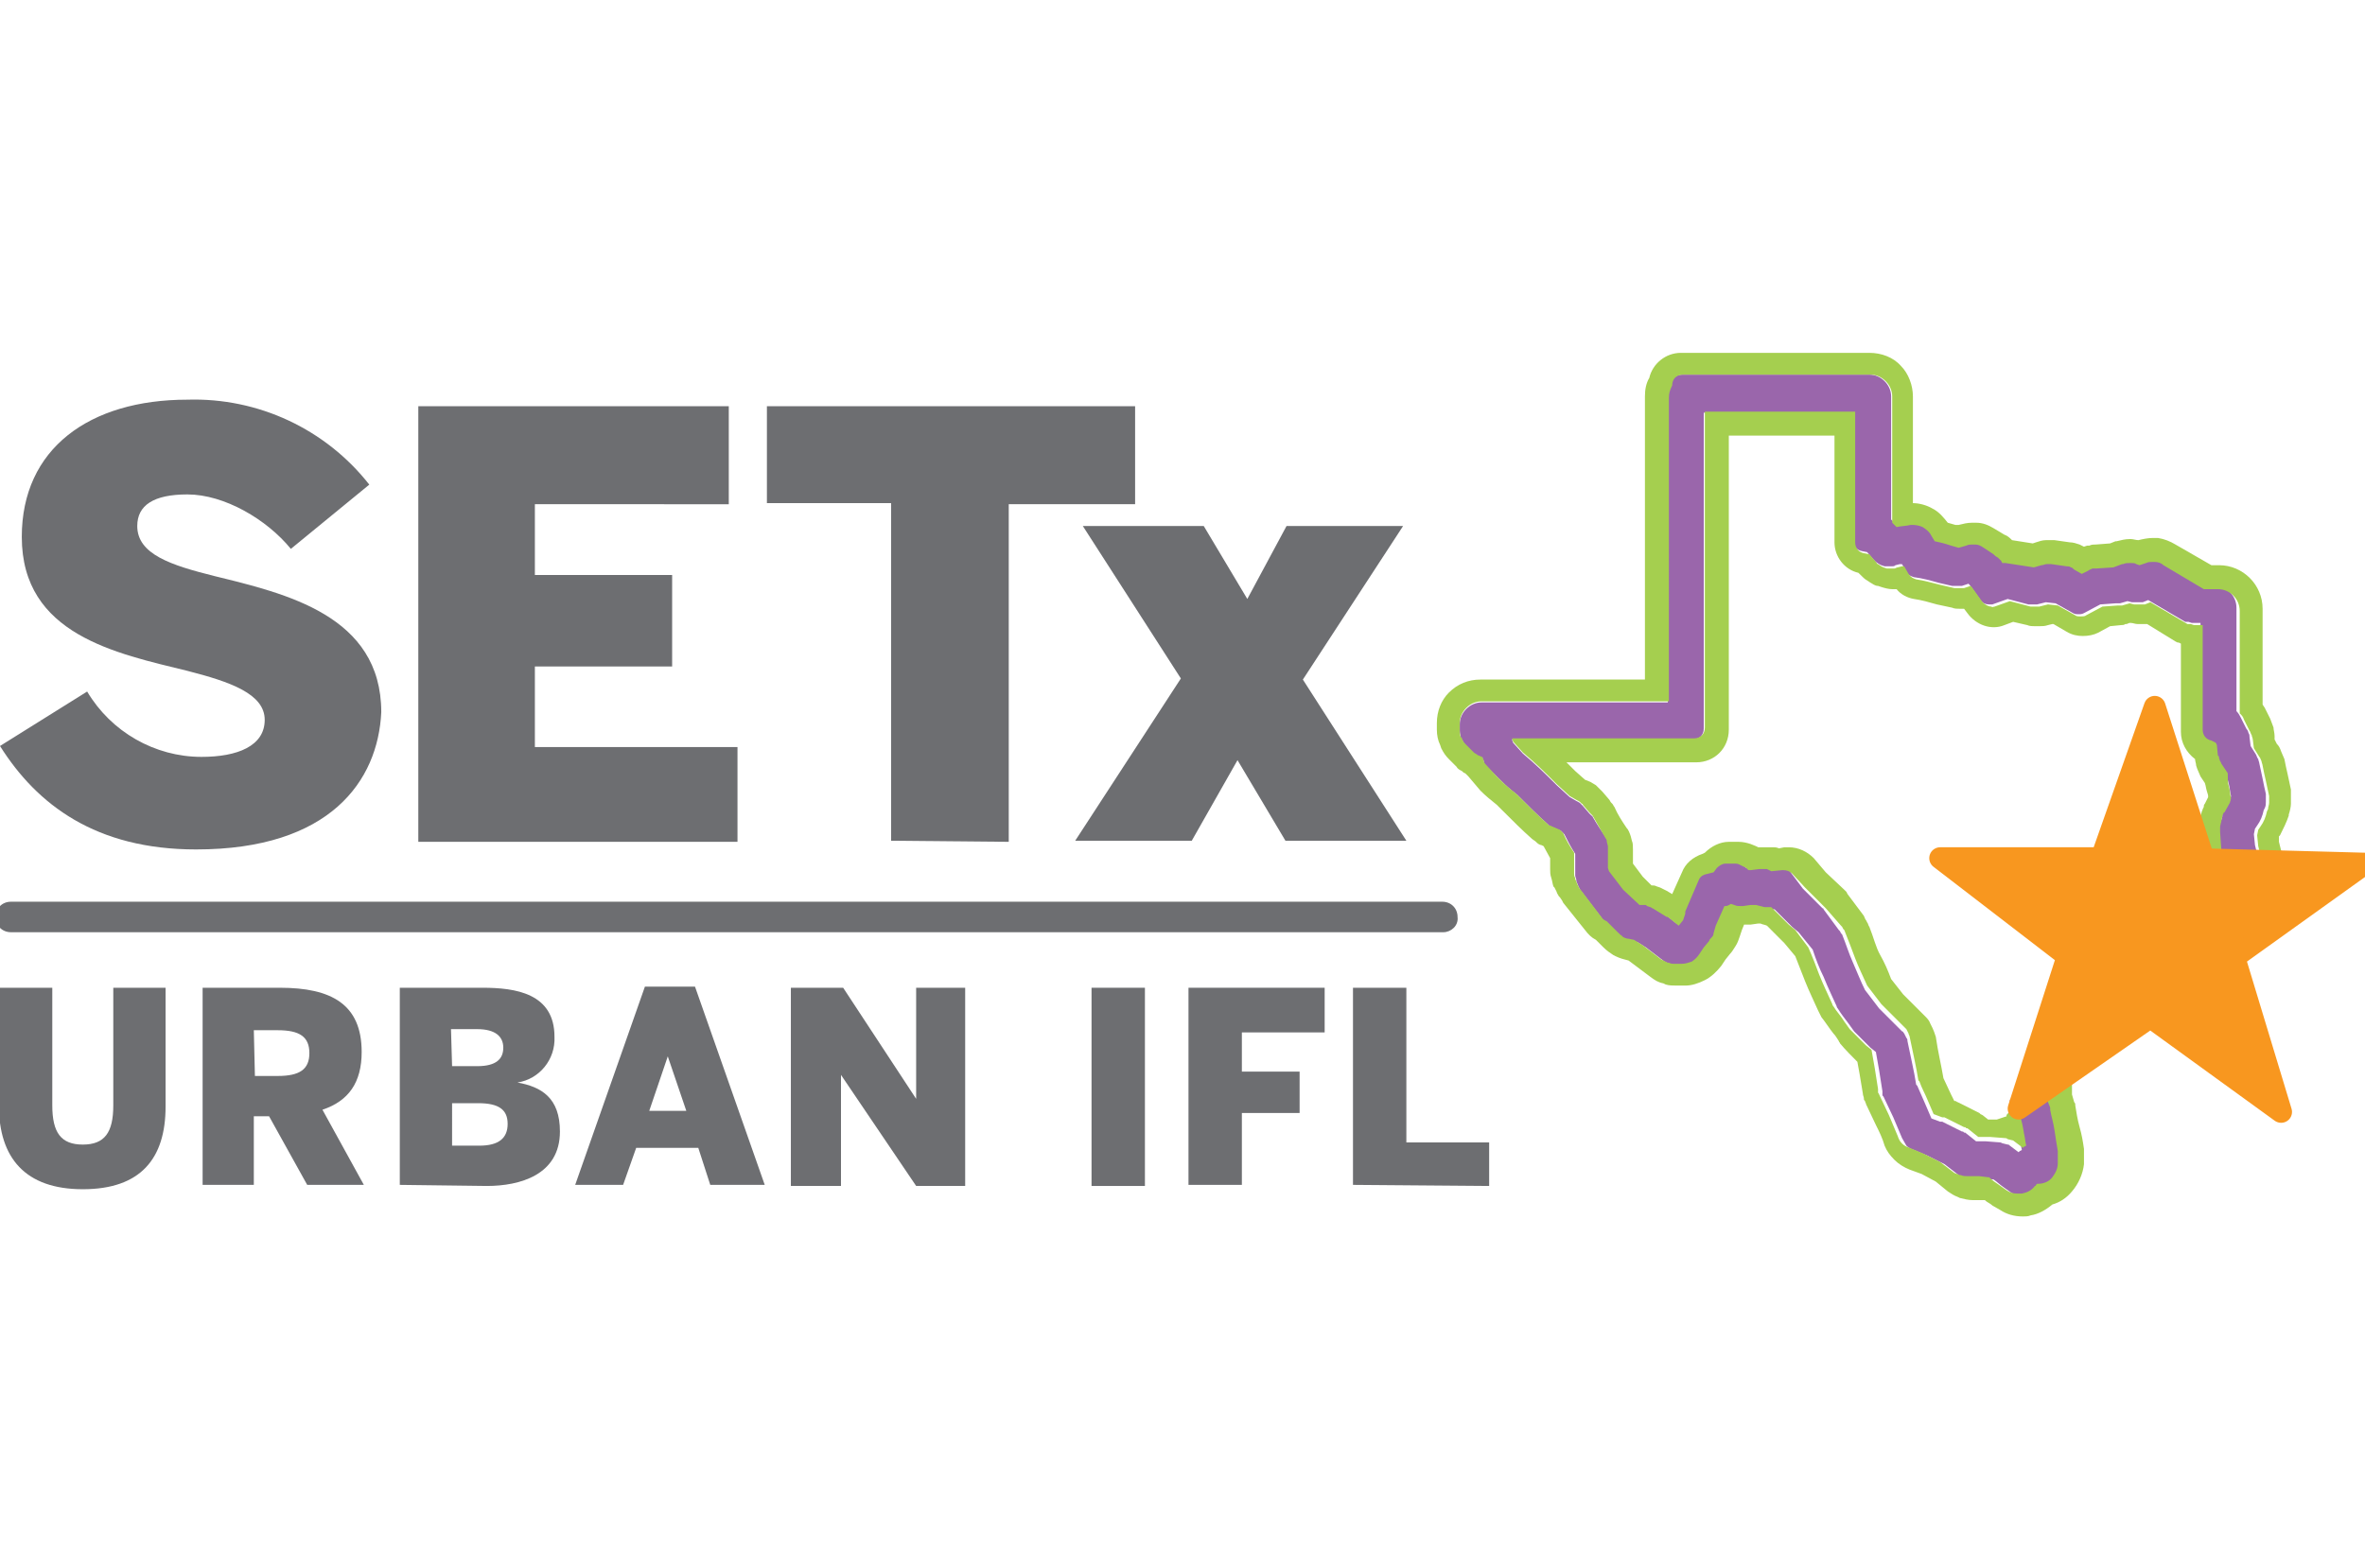 <?xml version="1.0" encoding="utf-8"?>
<!-- Generator: Adobe Illustrator 25.2.3, SVG Export Plug-In . SVG Version: 6.00 Build 0)  -->
<svg version="1.1" id="Layer_1" xmlns="http://www.w3.org/2000/svg" xmlns:xlink="http://www.w3.org/1999/xlink" x="0px" y="0px"
	 viewBox="0 0 217.1 144" style="enable-background:new 0 0 217.1 144;" xml:space="preserve">
<style type="text/css">
	.st0{fill:#6D6E71;}
	.st1{fill:#9A66AB;}
	.st2{fill:#A5CF4F;}
	
		.st3{fill-rule:evenodd;clip-rule:evenodd;fill:#F8971F;stroke:#F8971F;stroke-width:2;stroke-linecap:round;stroke-linejoin:round;}
</style>
<path class="st0" d="M0,68.5l8-5c2.2,3.7,6.2,6,10.5,6c3.3,0,5.8-1,5.8-3.4s-3.2-3.5-7.1-4.5c-6.5-1.6-15.2-3.3-15.2-12.3
	c0-8.1,6.2-12.6,15.2-12.6c6.5-0.2,12.7,2.7,16.7,7.8l-7.2,5.9c-2.2-2.7-6.1-5-9.5-5c-3.1,0-4.6,1-4.6,2.9c0,2.6,3.1,3.6,7.1,4.6
	c6.5,1.6,15.3,3.6,15.3,12.5C34.7,71.7,30.3,78,18,78C8.8,78,3.4,73.9,0,68.5z"/>
<path class="st0" d="M38.4,77.2V37.3h28.5v9H49.1v6.5h12.6v8.4H49.1v7.4h18.6v8.7H38.4z"/>
<path class="st0" d="M81.8,77.2v-31H70.4v-8.9h33.8v9H92.6v31L81.8,77.2z"/>
<path class="st0" d="M98.7,77.2l9.7-14.9l-9-14h11.1l4,6.7l3.6-6.7h10.7l-9.2,14.1l9.5,14.8H118l-4.4-7.4l-4.2,7.4H98.7z"/>
<path class="st0" d="M-0.1,101.5V90.7h4.9v10.8c0,2.5,0.8,3.6,2.8,3.6s2.8-1.1,2.8-3.6V90.7h4.8v10.9c0,4.8-2.3,7.6-7.6,7.6
	S-0.1,106.3-0.1,101.5z"/>
<path class="st0" d="M18.6,108.8V90.7h7.1c4.7,0,7.5,1.5,7.5,5.9c0,2.8-1.2,4.5-3.6,5.3l3.8,6.9h-5.2l-3.5-6.3h-1.4v6.3H18.6z
	 M23.4,98.8h2.1c2,0,2.9-0.6,2.9-2.1s-0.9-2.1-2.9-2.1h-2.2L23.4,98.8z"/>
<path class="st0" d="M36.7,108.8V90.7h7.6c3,0,6.6,0.5,6.6,4.5c0.1,2.1-1.4,3.9-3.4,4.2l0,0c2.2,0.4,3.9,1.4,3.9,4.5
	c0,4-3.7,5-6.7,5L36.7,108.8z M41.5,97.9h2.3c1.8,0,2.4-0.7,2.4-1.7s-0.7-1.7-2.4-1.7h-2.4L41.5,97.9z M41.5,105.2H44
	c1.8,0,2.6-0.7,2.6-2s-0.8-1.9-2.7-1.9h-2.4L41.5,105.2z"/>
<path class="st0" d="M52.8,108.8l6.4-18.2h4.6l6.4,18.2h-5l-1.1-3.4h-5.7l-1.2,3.4H52.8z M59.6,102H63l-1.7-5l0,0L59.6,102z"/>
<path class="st0" d="M72.6,108.8V90.7h4.8l6.7,10.2l0,0V90.7h4.5v18.2h-4.5l-6.9-10.2l0,0v10.2H72.6z"/>
<path class="st0" d="M100.2,108.8V90.7h4.9v18.2H100.2z"/>
<path class="st0" d="M109.1,108.8V90.7h12.5v4.1H114v3.6h5.3v3.8H114v6.6L109.1,108.8z"/>
<path class="st0" d="M124.2,108.8V90.7h4.9v14.2h7.6v4L124.2,108.8z"/>
<path class="st0" d="M132.5,85.6H1c-0.8,0-1.4-0.6-1.4-1.4c0-0.8,0.6-1.4,1.4-1.4l0,0h131.4c0.8,0,1.4,0.6,1.4,1.4
	C133.9,85,133.2,85.6,132.5,85.6z"/>
<path class="st1" d="M184.5,101c0,0.1,0,0.1,0,0.2v0.2c0,0.1,0,0.1,0.1,0.2l0.4,1.2c0.1,0.5,0.3,1.1,0.4,1.7
	c0.1,0.3,0.1,0.7,0.2,1.1l-0.2,0.1l-0.1,0.1l-0.8-0.6c-0.1-0.1-0.1-0.1-0.2-0.1l-0.4-0.1c-0.1,0-0.2-0.1-0.3-0.1l-1.3-0.1h-0.9
	l-1-0.8h-0.1l-0.1-0.1h-0.1l-1.8-0.9h-0.1h-0.1l-0.8-0.3l-0.6-1.4c-0.2-0.5-0.5-1.1-0.7-1.6l-0.1-0.1c-0.2-1.3-0.5-2.5-0.8-4
	c0-0.1,0-0.2-0.1-0.3l-0.2-0.4c-0.1-0.1-0.1-0.2-0.2-0.2l-2.1-2.1l-1.3-1.7c-0.4-0.8-0.7-1.6-1.1-2.5s-0.6-1.6-1-2.6l-0.1-0.1
	l-0.1-0.2l-0.1-0.1l-1.4-1.9c0,0,0-0.1-0.1-0.1l-0.1-0.1l0,0l-1.7-1.7l-1.2-1.6c-0.2-0.2-0.5-0.4-0.8-0.3h-0.1l-1,0.1l-0.4-0.2h-0.2
	h-0.3h-0.2l-0.8,0.1h-0.2l-0.1-0.1c-0.1-0.1-0.2-0.1-0.3-0.2l-0.4-0.2c-0.1,0-0.2-0.1-0.4-0.1h-0.9c-0.3,0-0.6,0.1-0.8,0.4l-0.3,0.4
	l-0.8,0.2c-0.3,0.1-0.5,0.3-0.6,0.6l-1.2,2.8v0.1v0.1l-0.2,0.6l-0.4,0.5l0,0l-1-0.8H153l-1.3-0.8c-0.1,0-0.1-0.1-0.2-0.1l-0.3-0.1
	c-0.1,0-0.1,0-0.2-0.1h-0.5l-1.4-1.3l-1.3-1.7l-0.1-0.3V78c0-0.1,0-0.2,0-0.3l-0.1-0.4c0-0.1-0.1-0.2-0.1-0.3
	c-0.5-0.7-0.9-1.3-1.3-2c0,0,0-0.1-0.1-0.1l-0.1-0.1l-0.1-0.1l-0.6-0.7c0,0-0.1-0.1-0.1-0.1l-0.2-0.2c-0.1,0-0.1-0.1-0.2-0.1
	l-0.7-0.4l-1.2-1.1c-1-1-1.9-1.9-3.1-2.9l-0.9-1l-0.1-0.3h16.6c0.6,0,1-0.4,1-1v-29h13.7v11.7c0,0.5,0.3,0.9,0.8,1l0.5,0.1l0.6,0.7
	c0.1,0.1,0.1,0.1,0.2,0.2l0.3,0.2l0.2,0.1l0.3,0.1c0.1,0,0.2,0,0.3,0h0.4c0.1,0,0.2,0,0.3-0.1l0.4-0.1h0.2l0.4,0.7
	c0.1,0.3,0.4,0.4,0.7,0.5c0.8,0.1,1.5,0.3,2.2,0.5l1.3,0.3h0.2h0.4c0.1,0,0.2,0,0.3,0l0.6-0.2l0.1,0.1l1,1.4
	c0.2,0.3,0.5,0.4,0.8,0.4c0.1,0,0.2,0,0.3,0l1.4-0.5l1.9,0.5h0.2h0.4c0.1,0,0.2,0,0.2,0l0.8-0.2l0.9,0.1l1.6,0.9
	c0.2,0.1,0.3,0.1,0.5,0.1c0.2,0,0.3,0,0.5-0.1l1.5-0.8l1.4-0.1h0.1h0.2c0,0,0.1,0,0.1,0l0.7-0.2l0.4,0.1c0.1,0,0.2,0,0.3,0l0,0h0.4
	c0.1,0,0.2,0,0.3,0l0.5-0.2l3.4,2h0.1h0.1l0.1,0l0.3,0.1l0.2,0h0.2h0.2h0.2V67c0,0.5,0.3,0.9,0.8,1l0.3,0.1l0.1,0.2l0.1,1
	c0,0.1,0,0.2,0.1,0.2l0.1,0.3c0,0.1,0.1,0.2,0.1,0.2l0.7,0.8c0.1,0.4,0.2,0.8,0.3,1.2s0.1,0.7,0.2,1.1l-0.1,0.4l-0.5,0.9
	c0,0,0,0.1-0.1,0.1l-0.1,0.2V75l-0.3,0.9V76v0.2v0.2l0.1,1.5c0,0,0,0,0,0.1v0.1c0,0,0,0.1,0,0.1v0.2h3.4l-0.2-0.8l-0.1-1l0.1-0.5
	l0.2-0.3c0.3-0.4,0.5-0.9,0.6-1.4l0.1-0.2c0.1-0.2,0.1-0.4,0.1-0.6c0-0.2,0-0.4,0-0.5c0,0,0,0,0-0.1v-0.1c-0.1-0.4-0.2-0.9-0.3-1.4
	s-0.2-0.9-0.3-1.4c0-0.1-0.1-0.3-0.1-0.4c-0.1-0.1-0.1-0.2-0.2-0.4l-0.5-0.8l-0.1-0.8c0-0.1,0-0.3-0.1-0.4c0-0.1-0.1-0.3-0.2-0.4
	l-0.5-1c-0.1-0.2-0.2-0.4-0.4-0.6v-9.5c0-1.1-0.9-2-2-2h-1.3l-3.7-2.2c-0.2-0.2-0.5-0.2-0.8-0.3h-0.2c-0.2,0-0.4,0-0.6,0.1l-0.6,0.2
	l-0.3-0.1l0,0c-0.2,0-0.3-0.1-0.5-0.1h-0.1c-0.2,0-0.4,0-0.6,0.1h-0.1l-0.8,0.3l-1.5,0.1h-0.3H192c-0.1,0-0.2,0.1-0.4,0.2l-0.6,0.3
	l-0.7-0.4c-0.1-0.1-0.2-0.1-0.3-0.2c-0.1,0-0.3-0.1-0.4-0.1l-1.4-0.2h-0.3h-0.1c-0.2,0-0.3,0-0.5,0.1l-0.7,0.2l-2.6-0.4h-0.1h-0.2
	l-0.1-0.2c-0.1-0.1-0.2-0.2-0.3-0.3c-0.1-0.1-0.2-0.2-0.4-0.3l-0.9-0.6c-0.2-0.1-0.5-0.2-0.8-0.3H181c-0.2,0-0.4,0-0.6,0.1l-0.7,0.2
	l-0.7-0.2c-0.6-0.2-1-0.3-1.5-0.4l-0.3-0.5c-0.2-0.3-0.4-0.6-0.8-0.8c-0.3-0.2-0.6-0.2-0.9-0.2h-0.2c-0.4,0-0.9,0.1-1.3,0.2
	l-0.3-0.3l-0.1-0.1V36.4c0-0.5-0.2-1-0.6-1.4c-0.4-0.4-0.9-0.6-1.4-0.6h-17.2c-0.6,0-1,0.4-1,1c-0.2,0.3-0.3,0.7-0.3,1.1v0.1v27.9
	h-17.1c-0.5,0-1,0.2-1.4,0.6c-0.4,0.4-0.6,0.9-0.6,1.4v0.6c0,0.3,0.1,0.5,0.1,0.7c0,0,0,0.1,0.1,0.1c0.1,0.2,0.2,0.4,0.4,0.6
	l0.7,0.7c0.1,0.1,0.2,0.2,0.3,0.2c0.1,0.1,0.3,0.2,0.4,0.2h0.1v0.1c0,0.1,0.1,0.1,0.1,0.2v0.1l0.1,0.2l1.2,1.2
	c0.4,0.4,0.8,0.8,1.3,1.2l0.5,0.4c1.1,1.1,1.9,1.9,2.8,2.7l0.2,0.2h0.1l0.2,0.1l0.7,0.3l0.3,0.3c0.3,0.6,0.6,1.2,1,1.8V80
	c0,0.1,0,0.3,0,0.4c0,0.1,0.1,0.3,0.1,0.4v0.1l0.2,0.5l0.1,0.2l0,0l0.1,0.2l0.1,0.1l1.9,2.5c0.1,0.2,0.3,0.3,0.5,0.4l1,1
	c0.1,0.2,0.3,0.3,0.5,0.4h0.1c0.2,0.1,0.4,0.2,0.6,0.2l0.5,0.1l0.8,0.5l1.7,1.3c0.2,0.1,0.4,0.2,0.6,0.3h0.1c0.2,0,0.3,0.1,0.5,0.1
	h0.7c0.3,0,0.6-0.1,0.9-0.2c0.3-0.2,0.5-0.4,0.7-0.7l0.4-0.6l0.5-0.6c0.1-0.1,0.2-0.2,0.2-0.3c0.1-0.1,0.1-0.3,0.2-0.4l0.2-0.7
	l0.8-1.8h0.1c0.2,0,0.3-0.1,0.5-0.2l0.3,0.1c0.2,0.1,0.4,0.1,0.6,0.1h0.3l0.7-0.1h0.1h0.4l0.4,0.1l0.4,0.1h0.5l0.4,0.4l0,0
	c0.4,0.4,0.8,0.8,1.2,1.2l0.6,0.5l1.3,1.6c0.3,0.9,0.6,1.7,1,2.5c0.4,1,0.8,1.8,1.2,2.7c0,0.1,0.1,0.2,0.1,0.2c0.3,0.5,0.7,1,1,1.4
	l0.5,0.7l0,0c0.5,0.5,1,1,1.5,1.5l0.5,0.4l0.3,1.7l0.3,1.9c0,0.1,0,0.2,0,0.2v0.1c0,0.1,0,0.1,0.1,0.2l0.9,1.9l0.8,1.9
	c0.1,0.2,0.3,0.5,0.4,0.7c0.2,0.2,0.4,0.3,0.7,0.4l1.2,0.5l1.6,0.8l1.3,1c0.1,0.1,0.3,0.2,0.5,0.2h0.1c0.2,0.1,0.4,0.1,0.6,0.1h1.1
	l0.8,0.1h0.1c0.3,0.2,0.6,0.5,0.9,0.7l0.7,0.5c0.3,0.2,0.6,0.3,1,0.3c0.1,0,0.2,0,0.4,0c0.5-0.1,0.9-0.3,1.2-0.7
	c0,0,0.1-0.1,0.1-0.1l0.1-0.1h0.1c0.5,0,1-0.3,1.3-0.6c0.3-0.3,0.5-0.8,0.5-1.3v-0.3c0-0.2,0-0.4,0-0.7c0,0,0-0.1,0-0.1
	c-0.1-0.6-0.2-1.2-0.3-1.9s-0.3-1.3-0.4-1.9v-0.1c0,0,0-0.1,0-0.1l-0.4-1v-2v-0.1l-1.8,0.3L184.5,101z"/>
<path class="st2" d="M203.9,78.2V78c0,0,0,0,0-0.1l-0.1-1.5v-0.1v-0.2v-0.2L204,75v-0.1l0.1-0.2c0,0,0-0.1,0.1-0.1l0.5-0.9l0.1-0.4
	c-0.1-0.4-0.1-0.8-0.2-1.1s-0.1-0.8-0.1-1.2l-0.6-0.9c0-0.1-0.1-0.2-0.1-0.2l-0.1-0.3c0-0.1,0-0.2-0.1-0.2l-0.1-1l-0.1-0.2L203,68
	c-0.5-0.1-0.8-0.5-0.8-1v-9.6h-0.2h-0.2h-0.2l-0.2,0l-0.3-0.1l-0.1,0h-0.1h-0.1l-3.4-2l-0.5,0.2c-0.1,0-0.2,0-0.3,0h-0.4l0,0
	c-0.1,0-0.2,0-0.3,0l-0.4-0.1l-0.7,0.2c0,0-0.1,0-0.1,0h-0.2h-0.1l-1.4,0.1l-1.5,0.8c-0.1,0.1-0.3,0.1-0.5,0.1c-0.2,0-0.4,0-0.5-0.1
	l-1.6-0.9l-0.9-0.1l-0.8,0.2c-0.1,0-0.2,0-0.2,0h-0.4h-0.2l-1.9-0.5l-1.4,0.5c-0.1,0-0.2,0.1-0.3,0c-0.3,0-0.6-0.2-0.8-0.4l-1-1.4
	l-0.1-0.1l-0.6,0.2c-0.1,0-0.2,0-0.3,0h-0.4h-0.2l-1.3-0.3c-0.8-0.2-1.5-0.4-2.2-0.5c-0.3-0.1-0.5-0.2-0.7-0.5l-0.4-0.7h-0.2
	l-0.4,0.1c-0.1,0-0.2,0.1-0.3,0.1h-0.4c-0.1,0-0.2,0-0.3,0l-0.3-0.1l-0.2-0.1l-0.3-0.2c-0.1,0-0.1-0.1-0.2-0.2l-0.6-0.7l-0.5-0.1
	c-0.5-0.1-0.8-0.5-0.8-1V37.8h-13.8v29c0,0.6-0.4,1-1,1h-16.7l0.1,0.3l0.9,1c1.2,1,2.1,1.9,3.1,2.9l1.2,1.1l0.7,0.4
	c0.1,0,0.1,0.1,0.2,0.1l0.2,0.2c0.1,0,0.1,0.1,0.1,0.1l0.6,0.7l0.1,0.1l0.1,0.1c0,0,0.1,0.1,0.1,0.1c0.4,0.7,0.8,1.4,1.2,2.1
	c0.1,0.1,0.1,0.2,0.1,0.3l0.1,0.4c0,0.1,0,0.2,0,0.3v1.7l0.1,0.3l1.3,1.7l1.5,1.4h0.5c0.1,0,0.1,0,0.2,0.1l0.3,0.1
	c0.1,0,0.1,0.1,0.2,0.1l1.3,0.8h0.1l1,0.8l0,0l0.4-0.5l0.2-0.6v-0.1v-0.1l1.2-2.8c0.1-0.3,0.3-0.5,0.6-0.6l0.8-0.2l0.3-0.4
	c0.2-0.2,0.5-0.4,0.8-0.4h0.9c0.1,0,0.2,0,0.4,0.1l0.4,0.2c0.1,0,0.2,0.1,0.3,0.2l0.1,0.1h0.2l0.8-0.1h0.2h0.3h0.2l0.4,0.2l1-0.1
	h0.1c0.3,0,0.6,0.1,0.8,0.3l1.2,1.3l1.7,1.7l0,0l0.1,0.1c0,0,0,0,0.1,0.1L169,85l0.1,0.1l0.1,0.2l0.1,0.1c0.4,1,0.7,1.8,1,2.6
	s0.7,1.6,1.1,2.5l1.3,1.7l2.1,2.1c0.1,0.1,0.1,0.1,0.2,0.2l0.2,0.4c0,0.1,0.1,0.2,0.1,0.3c0.3,1.5,0.6,2.7,0.8,4l0.1,0.1
	c0.2,0.6,0.5,1.1,0.7,1.6l0.6,1.4l0.8,0.3h0.1h0.1l1.8,0.9h0.1l0.1,0.1h0.1l1,0.8h1.1l1.3,0.1c0.1,0,0.2,0,0.3,0.1l0.4,0.1
	c0.1,0,0.2,0.1,0.2,0.1l0.8,0.6l0.1-0.1l0.2-0.1c-0.1-0.4-0.1-0.7-0.2-1.1c-0.1-0.6-0.2-1.2-0.4-1.7l0.9-1.3c0,0,0.5-0.1-0.3-0.2
	l0.3-0.3c0-0.1-0.3-0.8-0.3-0.8v-1.2l0,0l0.4,1.3c0,0.2-0.5,0.4-0.5,0.6l-1.3,1.4c0,0.2-0.5,0.4-0.4,0.6l-0.9,0.3h-0.4h-0.4
	l-0.5-0.4l-0.2-0.1l-0.1-0.1l-0.2-0.1l-1.8-0.9c-0.1,0-0.1-0.1-0.2-0.1h-0.1l0,0l0,0l0,0l-0.3-0.6l-0.7-1.5
	c-0.2-1.2-0.5-2.4-0.7-3.8c-0.1-0.3-0.2-0.6-0.3-0.8l-0.2-0.4c-0.1-0.3-0.3-0.5-0.5-0.7l-2-2l-1.1-1.4c-0.3-0.8-0.6-1.5-1-2.2
	s-0.6-1.6-1-2.6c-0.1-0.1-0.1-0.3-0.2-0.4l-0.1-0.2c-0.1-0.1-0.1-0.2-0.2-0.4l-1.5-2l-0.1-0.2l-0.1-0.1l-0.1-0.1l-1.7-1.6l-1.1-1.3
	c-0.6-0.6-1.4-1-2.3-1c-0.1,0-0.3,0-0.4,0l-0.5,0.1l0,0c-0.2-0.1-0.4-0.1-0.6-0.1h-0.3h-0.4h-0.3h-0.3l-0.2-0.1l-0.5-0.2
	c-0.3-0.1-0.7-0.2-1.1-0.2h-0.9c-0.8,0-1.6,0.4-2.2,1l-0.2,0.1c-0.9,0.3-1.6,0.9-1.9,1.7l-0.9,2l-0.5-0.3c-0.2-0.1-0.4-0.2-0.6-0.3
	l-0.3-0.1c-0.2-0.1-0.3-0.1-0.5-0.1l-0.8-0.8l-0.9-1.2V78c0-0.3,0-0.6-0.1-0.8l-0.1-0.4c-0.1-0.3-0.2-0.6-0.4-0.8
	c-0.4-0.6-0.8-1.2-1.1-1.9c-0.1-0.1-0.1-0.2-0.2-0.3l-0.1-0.1c-0.1-0.1-0.1-0.2-0.2-0.3l-0.6-0.7c-0.1-0.1-0.3-0.3-0.4-0.4l-0.2-0.2
	c-0.2-0.1-0.3-0.2-0.5-0.3l-0.5-0.2l-0.9-0.8l-0.8-0.8h11.9c1.7,0,3-1.3,3-3v-27h9.7v9.8c0,1.3,0.9,2.5,2.2,2.8l0.2,0.2
	c0.2,0.2,0.4,0.4,0.6,0.5l0.3,0.2c0.2,0.1,0.4,0.3,0.7,0.3l0.3,0.1c0.3,0.1,0.7,0.2,1,0.2h0.4c0.4,0.5,1,0.8,1.6,0.9
	c0.7,0.1,1.4,0.3,2.1,0.5l1.4,0.3c0.2,0.1,0.5,0.1,0.7,0.1h0.4l0.3,0.4c0.8,1.1,2.2,1.6,3.4,1.1l0.8-0.3l1.3,0.3
	c0.2,0.1,0.5,0.1,0.7,0.1h0.4c0.3,0,0.5,0,0.8-0.1l0.4-0.1h0.1l1.2,0.7c0.5,0.3,1,0.4,1.5,0.4c0.5,0,1-0.1,1.4-0.3l1.1-0.6l1-0.1
	c0.1,0,0.3,0,0.4-0.1h0.1c0.1,0,0.2-0.1,0.3-0.1h0.1c0.2,0,0.4,0.1,0.6,0.1h0.1h0.4c0.1,0,0.3,0,0.4,0l2.6,1.6l0.2,0.1L200,59
	l0.2,0.1v8.1c0,1,0.5,1.9,1.3,2.5c0,0.2,0.1,0.4,0.1,0.6l0.1,0.3c0.1,0.2,0.2,0.5,0.3,0.7l0.4,0.6c0.1,0.3,0.1,0.5,0.2,0.8
	s0.1,0.3,0.1,0.5l-0.3,0.6c-0.1,0.1-0.1,0.2-0.1,0.3l-0.1,0.2c0,0.1-0.1,0.2-0.1,0.3l-0.3,0.9c0,0.2-0.1,0.3-0.1,0.5v0.2
	c0,0.2,0,0.4,0,0.5l0.1,1.5v0.2v0.1h2v-0.2C203.9,78.3,203.9,78.2,203.9,78.2z"/>
<path class="st2" d="M189.9,98.7L189.9,98.7l-2.1-0.1v0.1v2l0.4,1c0,0,0,0.1,0,0.1v0.1c0.1,0.6,0.3,1.2,0.4,1.9s0.2,1.3,0.3,1.9
	c0,0,0,0.1,0,0.1c0,0.2,0,0.4,0,0.7v0.3c0,0.5-0.2,0.9-0.5,1.3c-0.3,0.4-0.8,0.6-1.3,0.6h-0.1l-0.1,0.1c0,0,0,0.1-0.1,0.1
	c-0.3,0.4-0.7,0.6-1.2,0.7c-0.1,0-0.2,0-0.4,0c-0.4,0-0.7-0.1-1-0.3l-0.7-0.5c-0.3-0.2-0.6-0.4-0.9-0.7h-0.1l-0.8-0.1h-1.1
	c-0.2,0-0.4,0-0.6-0.1h-0.1c-0.2-0.1-0.3-0.1-0.5-0.2l-1.3-1l-1.6-0.8l-1.2-0.5c-0.3-0.1-0.5-0.2-0.7-0.4c-0.2-0.2-0.3-0.4-0.4-0.7
	l-0.8-1.9l-0.9-1.9c0-0.1-0.1-0.1-0.1-0.2v-0.1c0-0.1,0-0.2,0-0.2l-0.3-1.9l-0.3-1.7l-0.5-0.4c-0.5-0.5-1-1-1.5-1.5l0,0l-0.5-0.7
	c-0.3-0.5-0.7-0.9-1-1.4c-0.1-0.1-0.1-0.2-0.1-0.2c-0.4-0.9-0.8-1.7-1.2-2.7c-0.3-0.8-0.6-1.6-1-2.5l-1.2-1.6l-0.6-0.5
	c-0.4-0.4-0.8-0.8-1.2-1.2l0,0l-0.4-0.4h-0.6l-0.4-0.1l-0.4-0.1h-0.4h-0.1l-0.7,0.1h-0.2c-0.2,0-0.4,0-0.6-0.1l-0.3-0.1
	c-0.2,0.1-0.3,0.2-0.5,0.2h-0.1l-0.8,1.8l-0.2,0.7c0,0.2-0.1,0.3-0.2,0.4c-0.1,0.1-0.2,0.2-0.2,0.3l-0.5,0.6l-0.4,0.6
	c-0.2,0.3-0.4,0.5-0.7,0.7c-0.3,0.1-0.6,0.2-0.9,0.2h-0.7c-0.2,0-0.3,0-0.5-0.1h-0.1c-0.2-0.1-0.4-0.2-0.6-0.3l-1.7-1.3l-0.8-0.5
	l-0.5-0.1c-0.2,0-0.4-0.1-0.6-0.2H149c-0.2-0.1-0.3-0.2-0.5-0.4l-1-1c-0.2-0.1-0.4-0.2-0.5-0.4l-1.9-2.5l-0.1-0.1l-0.1-0.2l0,0
	l-0.1-0.2l-0.2-0.5v-0.1c-0.1-0.1-0.1-0.3-0.1-0.4c0-0.1,0-0.3,0-0.4v-1.5c-0.4-0.6-0.7-1.1-1-1.8l-0.3-0.3l-0.7-0.3l-0.2-0.1h-0.1
	l-0.2-0.2c-0.9-0.8-1.7-1.6-2.8-2.7l-0.5-0.4c-0.5-0.4-0.9-0.8-1.3-1.2l-1.1-1.2l-0.1-0.2v-0.1c0-0.1-0.1-0.1-0.1-0.2v-0.1h-0.1
	c-0.1-0.1-0.3-0.1-0.4-0.2c-0.1-0.1-0.2-0.1-0.3-0.2l-0.7-0.7c-0.2-0.2-0.3-0.3-0.4-0.6c0,0,0-0.1-0.1-0.1c-0.1-0.2-0.1-0.5-0.1-0.7
	v-0.6c0-0.5,0.2-1,0.6-1.4c0.4-0.4,0.9-0.6,1.4-0.6h17.2V36.6v-0.1c0-0.4,0.1-0.7,0.3-1.1c0-0.6,0.4-1,1-1h17.2c0.5,0,1,0.2,1.4,0.6
	c0.4,0.4,0.6,0.9,0.6,1.4V48l0.1,0.1l0.3,0.3c0.4-0.1,0.9-0.1,1.3-0.2h0.2c0.3,0,0.7,0.1,0.9,0.2c0.3,0.2,0.6,0.4,0.8,0.8l0.3,0.5
	c0.5,0.1,0.9,0.2,1.5,0.4l0.7,0.2l0.7-0.2c0.2-0.1,0.4-0.1,0.6-0.1h0.2c0.3,0,0.5,0.1,0.8,0.3l0.9,0.6c0.1,0.1,0.2,0.2,0.4,0.3
	c0.1,0.1,0.2,0.2,0.3,0.3l0.1,0.2h0.2h0.1l2.6,0.4l0.7-0.2c0.2,0,0.3-0.1,0.5-0.1h0.1h0.3l1.4,0.2c0.1,0,0.3,0,0.4,0.1
	c0.1,0,0.2,0.1,0.3,0.2l0.7,0.4l0.6-0.3c0.1-0.1,0.2-0.1,0.4-0.2h0.1h0.3l1.5-0.1l0.8-0.3h0.1c0.2-0.1,0.4-0.1,0.6-0.1h0.1
	c0.2,0,0.4,0,0.5,0.1l0,0l0.3,0.1l0.6-0.2c0.2-0.1,0.4-0.1,0.6-0.1h0.2c0.3,0,0.6,0.1,0.8,0.3l3.7,2.2h1.3c1.1,0,2,0.9,2,2v9.4
	c0.2,0.2,0.3,0.3,0.4,0.6l0.5,1c0.1,0.1,0.1,0.3,0.2,0.4c0,0.1,0.1,0.3,0.1,0.4l0.1,0.8l0.5,0.8c0.1,0.1,0.1,0.2,0.2,0.4
	c0,0.1,0.1,0.3,0.1,0.4c0.1,0.5,0.2,1,0.3,1.4s0.2,1,0.3,1.4v0c0,0,0,0,0,0.1c0,0.2,0,0.4,0,0.5c0,0.2-0.1,0.4-0.1,0.6l-0.1,0.2
	c-0.1,0.5-0.3,1-0.6,1.4l-0.2,0.3l-0.1,0.5l0.1,1l0.2,0.8h2c0-0.1,0-0.3-0.1-0.4l-0.2-0.8v-0.5l0.1-0.1c0.3-0.6,0.6-1.2,0.8-1.8
	v-0.1c0.1-0.3,0.2-0.7,0.2-1c0-0.3,0-0.7,0-1c0,0,0-0.1,0-0.2v-0.1l-0.3-1.4c-0.1-0.4-0.2-0.9-0.3-1.4c-0.1-0.2-0.2-0.5-0.3-0.7
	c-0.1-0.3-0.2-0.5-0.4-0.7l-0.2-0.4v-0.3c0-0.3-0.1-0.6-0.1-0.8c-0.1-0.3-0.2-0.5-0.3-0.8l-0.5-1l-0.2-0.3v-8.8c0-2.2-1.8-4-4-4
	h-0.7l-3.3-1.9c-0.5-0.3-1-0.5-1.6-0.6c-0.2,0-0.3,0-0.5,0c-0.4,0-0.9,0.1-1.3,0.2l0,0c-0.2,0-0.5-0.1-0.7-0.1h-0.1
	c-0.4,0-0.8,0.1-1.2,0.2h-0.1l-0.5,0.2l-1.3,0.1c-0.2,0-0.4,0-0.6,0.1h-0.2l-0.3,0.1l-0.4-0.2c-0.3-0.1-0.6-0.2-0.9-0.2l-1.4-0.2
	c-0.2,0-0.4,0-0.6,0h-0.2c-0.3,0-0.6,0.1-0.9,0.2l-0.3,0.1l-1.9-0.3c-0.2-0.2-0.4-0.4-0.7-0.5l-1-0.6c-0.5-0.3-1-0.5-1.6-0.5h-0.1
	H181c-0.4,0-0.8,0.1-1.2,0.2h-0.2h-0.1l-0.7-0.2c-0.4-0.5-0.8-1-1.4-1.3c-0.5-0.3-1.2-0.5-1.8-0.5v-9.8c0-1-0.4-2.1-1.1-2.8
	c-0.7-0.8-1.8-1.2-2.9-1.2h-17.3c-1.4,0-2.6,1-2.9,2.3c-0.3,0.5-0.4,1.1-0.4,1.7v0.1v25.9h-15.1c-1.1,0-2.1,0.4-2.9,1.2
	c-0.7,0.7-1.1,1.7-1.1,2.8v0.6c0,0.5,0.1,1,0.3,1.4l0.1,0.3c0.2,0.4,0.4,0.7,0.7,1l0.7,0.7c0.1,0.2,0.3,0.3,0.5,0.4
	c0.1,0.1,0.2,0.2,0.3,0.2l0,0c0.1,0.1,0.2,0.2,0.3,0.3l1.1,1.3l0,0l0,0c0.5,0.5,1,0.9,1.5,1.3c0.1,0.1,0.3,0.3,0.4,0.4
	c1.1,1.1,1.9,1.9,2.8,2.7c0.1,0.1,0.3,0.2,0.4,0.3l0.1,0.1c0.1,0.1,0.3,0.2,0.4,0.2l0,0l0.2,0.1c0.2,0.4,0.4,0.7,0.6,1.1v1
	c0,0.3,0,0.5,0.1,0.8c0.1,0.3,0.1,0.5,0.2,0.8l0.1,0.1l0.2,0.4c0,0.1,0.1,0.2,0.2,0.4c0,0,0.1,0.1,0.1,0.1l0.2,0.3l0.1,0.2l2,2.5
	c0.3,0.4,0.6,0.7,1,0.9l0.7,0.7c0.3,0.3,0.6,0.5,0.9,0.7l0.2,0.1c0.4,0.2,0.8,0.3,1.2,0.4l0,0l0.4,0.3l1.6,1.2
	c0.4,0.3,0.7,0.5,1.2,0.6l0.2,0.1c0.3,0.1,0.7,0.1,1,0.1h0.8c0.6,0,1.2-0.2,1.8-0.5c0.6-0.3,1.1-0.8,1.5-1.3l0.4-0.6l0.4-0.5
	c0.2-0.2,0.3-0.4,0.5-0.7c0.2-0.3,0.3-0.6,0.4-0.9l0.2-0.6l0.2-0.5h0.2h0.4l0.7-0.1h0.2c0.2,0.1,0.4,0.1,0.6,0.2
	c0.4,0.4,0.8,0.8,1.2,1.2l0.4,0.4l1,1.2c0.3,0.8,0.6,1.5,0.9,2.3c0.4,1,0.8,1.8,1.2,2.7c0.1,0.2,0.2,0.4,0.3,0.6
	c0.4,0.5,0.7,1,1.1,1.5c0.2,0.2,0.3,0.4,0.5,0.7c0,0.1,0.1,0.1,0.1,0.2c0.5,0.6,1.1,1.2,1.6,1.7l0.2,1.1l0.3,1.8
	c0,0.2,0.1,0.3,0.1,0.5c0,0.1,0,0.1,0.1,0.2c0,0.1,0.1,0.2,0.1,0.3l0.9,1.9c0.3,0.6,0.6,1.2,0.8,1.9c0.2,0.5,0.5,0.9,0.9,1.3
	c0.4,0.4,0.9,0.7,1.4,0.9l1.1,0.4l1.3,0.7l1.1,0.9c0.3,0.2,0.6,0.4,0.9,0.5l0.2,0.1c0.4,0.1,0.8,0.2,1.2,0.2h1.1
	c0.2,0.2,0.5,0.3,0.7,0.5l0.7,0.4c0.6,0.4,1.3,0.6,2.1,0.6c0.2,0,0.5,0,0.7-0.1c0.7-0.1,1.4-0.5,2-1c0.7-0.2,1.3-0.6,1.8-1.2
	c0.6-0.7,1-1.6,1.1-2.5c0-0.1,0-0.2,0-0.2v-0.2c0-0.3,0-0.6,0-0.8c0-0.1,0-0.2,0-0.2c-0.1-0.7-0.2-1.3-0.4-2s-0.3-1.4-0.4-2l0,0l0,0
	v-0.1c0,0,0-0.1-0.1-0.2l-0.2-0.7v-1.5L189.9,98.7z"/>
<polygon class="st3" points="202.3,78.9 217.1,79.3 205.1,87.9 209.4,102.1 197.4,93.4 185.3,101.8 189.8,87.8 178.1,78.8 
	192.9,78.8 197.8,64.9 "/>
</svg>
